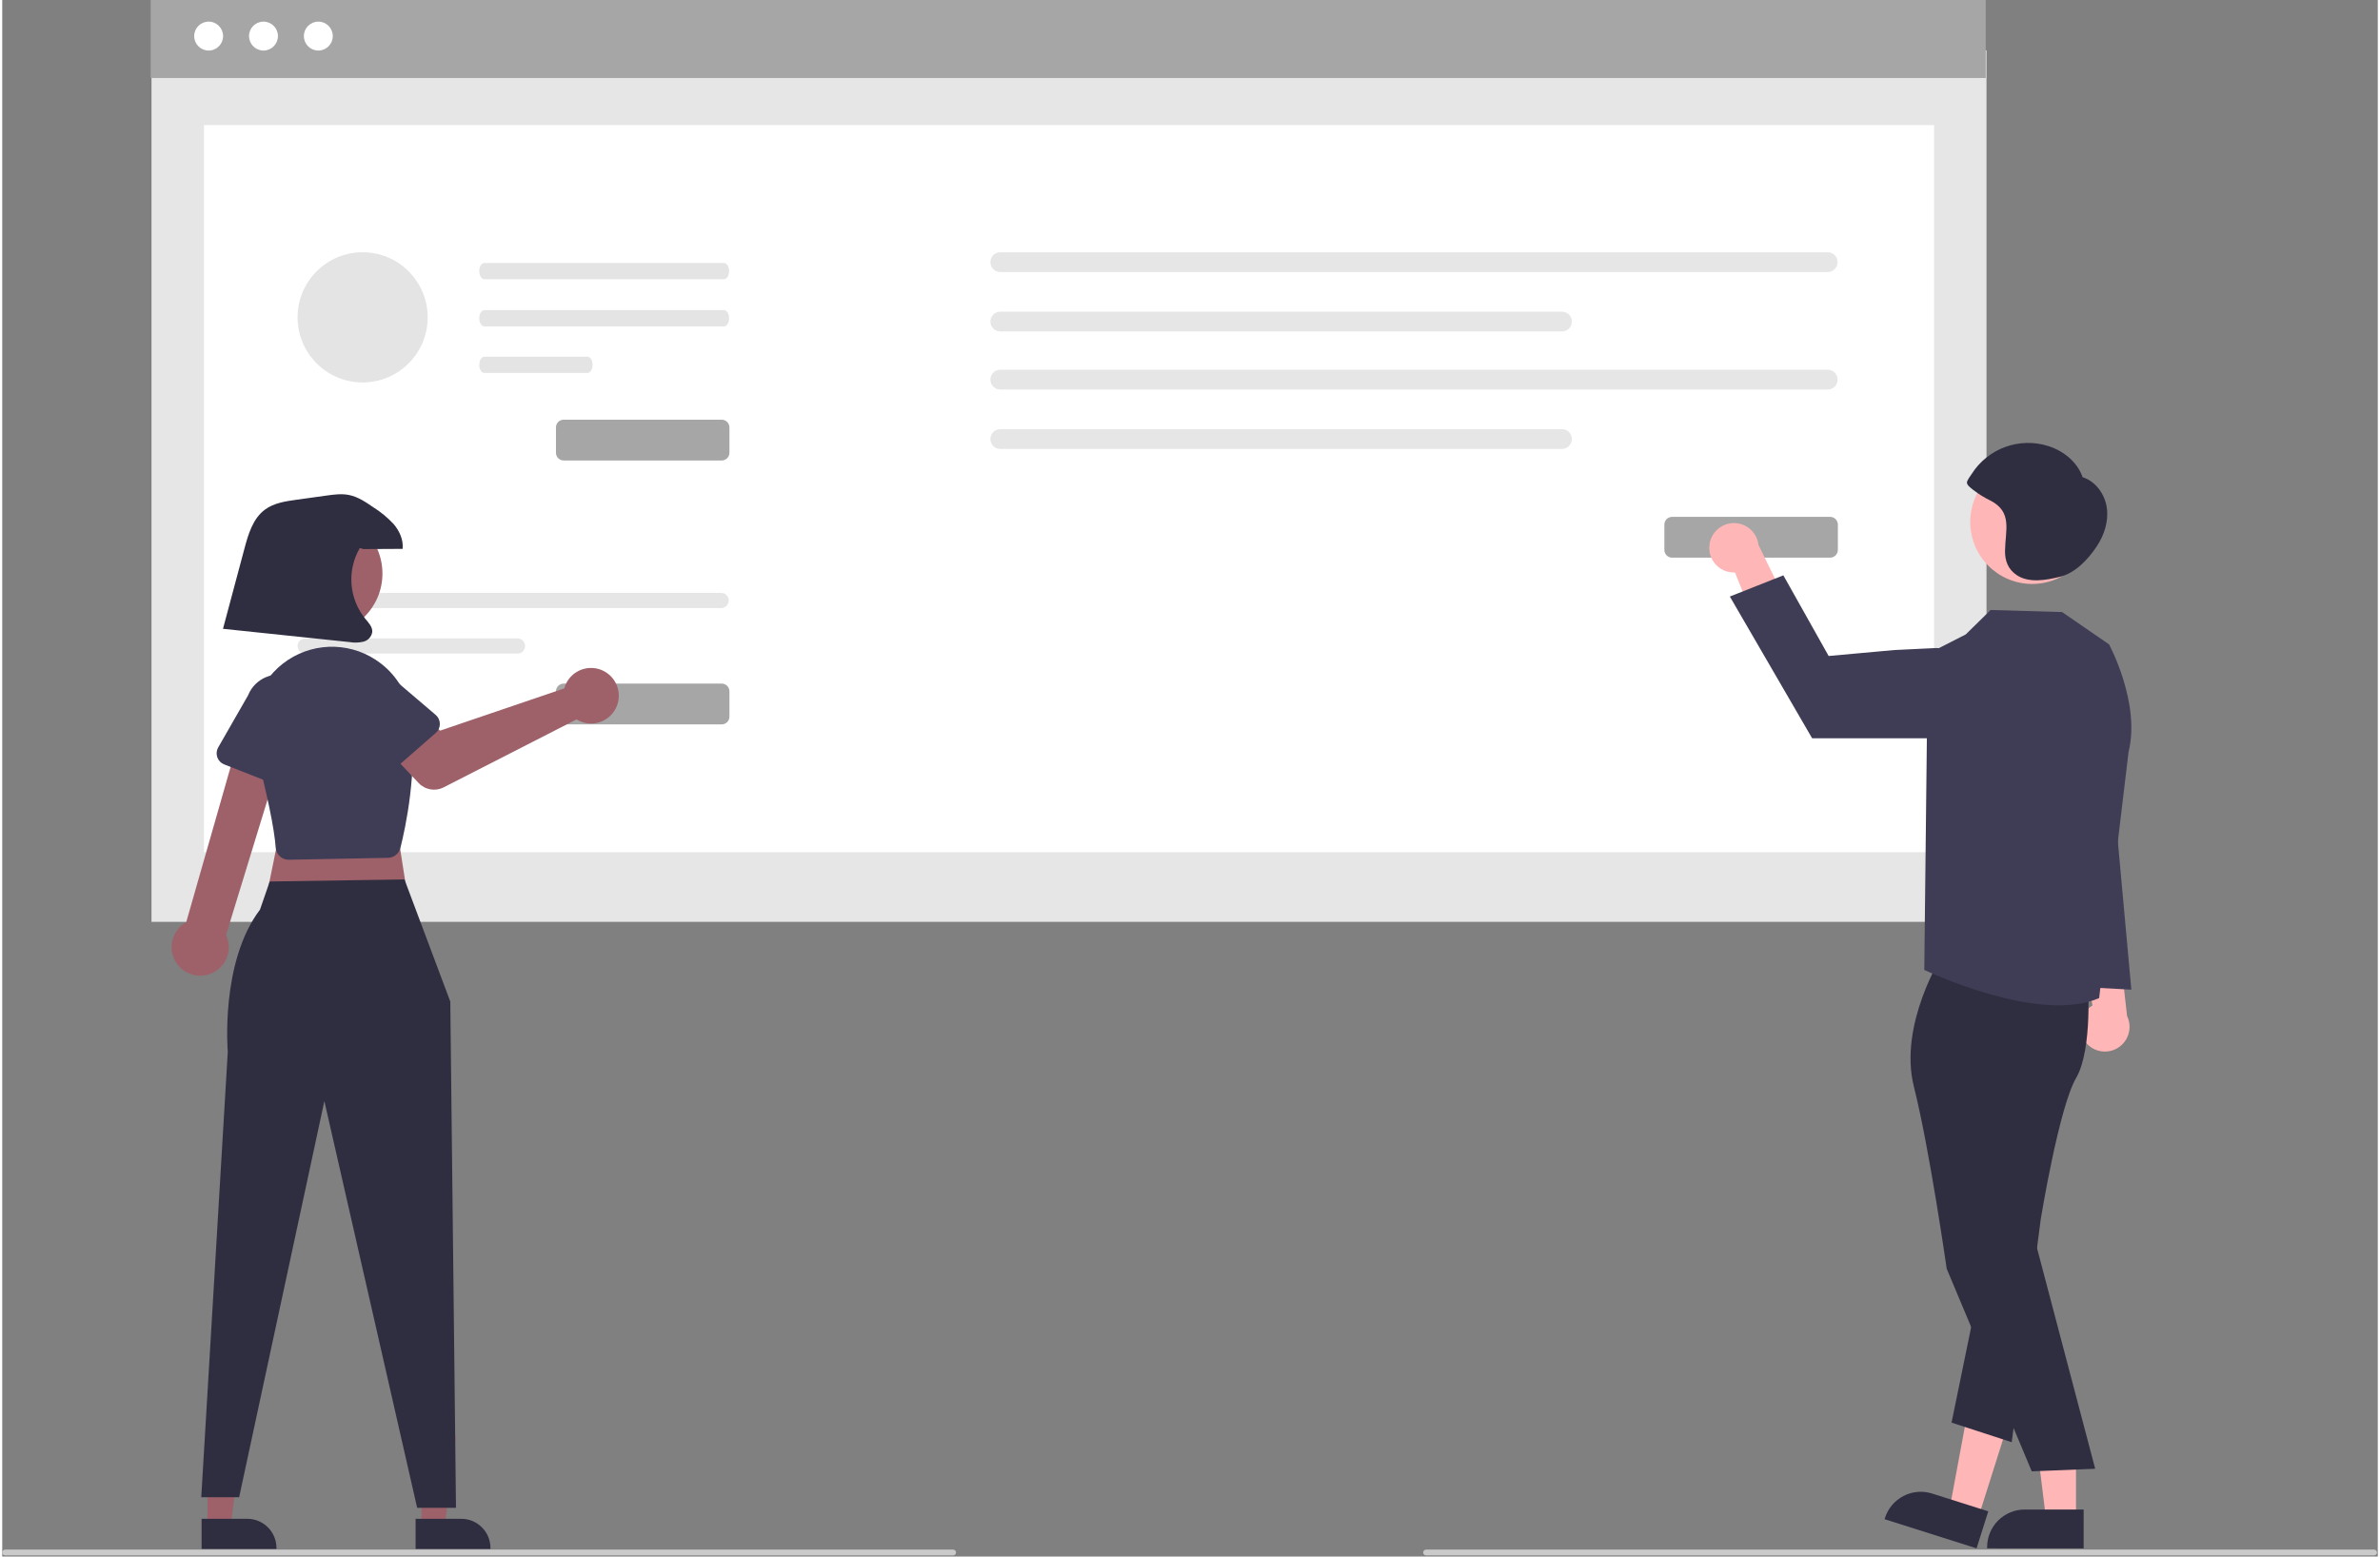 <?xml version="1.0" encoding="UTF-8"?>
<svg xmlns="http://www.w3.org/2000/svg" xmlns:xlink="http://www.w3.org/1999/xlink" width="535px" height="350px" viewBox="0 0 534 350" version="1.1">
<rect x="0" y="0" width="534" height="350" fill="#808080" stroke="none"/>
<g id="surface1">
<path style=" stroke:none;fill-rule:nonzero;fill:rgb(100%,71.373%,71.373%);fill-opacity:1;" d="M 468.375 234.43 C 467.328 233.176 466.887 231.52 467.176 229.91 C 467.465 228.301 468.453 226.902 469.871 226.09 L 466.258 206.793 L 475.652 210.746 L 477.645 228.465 C 478.875 230.996 478.02 234.047 475.656 235.57 C 473.289 237.09 470.16 236.602 468.375 234.43 Z M 468.375 234.43 "/>
<path style=" stroke:none;fill-rule:nonzero;fill:rgb(90.196%,90.196%,90.196%);fill-opacity:1;" d="M 33.555 11.32 L 446.047 11.32 L 446.047 207.285 L 33.555 207.285 Z M 33.555 11.32 "/>
<path style=" stroke:none;fill-rule:nonzero;fill:rgb(100%,100%,100%);fill-opacity:1;" d="M 45.348 28.125 L 434.254 28.125 L 434.254 191.621 L 45.348 191.621 Z M 45.348 28.125 "/>
<path style=" stroke:none;fill-rule:nonzero;fill:rgb(65.098%,65.098%,65.098%);fill-opacity:1;" d="M 33.379 0 L 445.871 0 L 445.871 17.543 L 33.379 17.543 Z M 33.379 0 "/>
<path style=" stroke:none;fill-rule:nonzero;fill:rgb(100%,100%,100%);fill-opacity:1;" d="M 49.648 8.113 C 49.648 9.91 48.195 11.367 46.398 11.367 C 44.605 11.367 43.152 9.91 43.152 8.113 C 43.152 6.32 44.605 4.863 46.398 4.863 C 48.195 4.863 49.648 6.32 49.648 8.113 Z M 49.648 8.113 "/>
<path style=" stroke:none;fill-rule:nonzero;fill:rgb(100%,100%,100%);fill-opacity:1;" d="M 61.977 8.113 C 61.977 9.91 60.523 11.367 58.727 11.367 C 56.934 11.367 55.48 9.91 55.48 8.113 C 55.48 6.32 56.934 4.863 58.727 4.863 C 60.523 4.863 61.977 6.32 61.977 8.113 Z M 61.977 8.113 "/>
<path style=" stroke:none;fill-rule:nonzero;fill:rgb(100%,100%,100%);fill-opacity:1;" d="M 74.305 8.113 C 74.305 9.91 72.852 11.367 71.059 11.367 C 69.262 11.367 67.809 9.91 67.809 8.113 C 67.809 6.32 69.262 4.863 71.059 4.863 C 72.852 4.863 74.305 6.32 74.305 8.113 Z M 74.305 8.113 "/>
<path style=" stroke:none;fill-rule:nonzero;fill:rgb(90.196%,90.196%,90.196%);fill-opacity:1;" d="M 68.094 133.316 C 67.152 133.32 66.395 134.082 66.395 135.02 C 66.395 135.961 67.152 136.723 68.094 136.727 L 161.613 136.727 C 162.555 136.723 163.312 135.961 163.312 135.02 C 163.312 134.082 162.555 133.32 161.613 133.316 Z M 68.094 133.316 "/>
<path style=" stroke:none;fill-rule:nonzero;fill:rgb(90.196%,90.196%,90.196%);fill-opacity:1;" d="M 68.094 143.555 C 67.152 143.559 66.395 144.32 66.395 145.262 C 66.395 146.199 67.152 146.965 68.094 146.965 L 115.836 146.965 C 116.777 146.965 117.535 146.199 117.535 145.262 C 117.535 144.32 116.777 143.559 115.836 143.555 Z M 68.094 143.555 "/>
<path style=" stroke:none;fill-rule:nonzero;fill:rgb(65.098%,65.098%,65.098%);fill-opacity:1;" d="M 161.734 162.883 L 126.207 162.883 C 125.25 162.883 124.473 162.105 124.473 161.148 L 124.473 155.449 C 124.473 154.488 125.25 153.711 126.207 153.711 L 161.734 153.711 C 162.691 153.711 163.469 154.488 163.469 155.449 L 163.469 161.148 C 163.469 162.105 162.691 162.883 161.734 162.883 Z M 161.734 162.883 "/>
<path style=" stroke:none;fill-rule:nonzero;fill:rgb(65.098%,65.098%,65.098%);fill-opacity:1;" d="M 161.734 103.543 L 126.207 103.543 C 125.25 103.543 124.473 102.766 124.473 101.805 L 124.473 96.109 C 124.473 95.148 125.25 94.371 126.207 94.371 L 161.734 94.371 C 162.691 94.371 163.469 95.148 163.469 96.109 L 163.469 101.805 C 163.469 102.766 162.691 103.543 161.734 103.543 Z M 161.734 103.543 "/>
<path style=" stroke:none;fill-rule:nonzero;fill:rgb(90.196%,90.196%,90.196%);fill-opacity:1;" d="M 224.352 56.719 C 223.121 56.723 222.129 57.719 222.129 58.945 C 222.129 60.176 223.121 61.172 224.352 61.172 L 410.352 61.172 C 411.578 61.172 412.57 60.176 412.57 58.945 C 412.57 57.719 411.578 56.723 410.352 56.719 Z M 224.352 56.719 "/>
<path style=" stroke:none;fill-rule:nonzero;fill:rgb(90.196%,90.196%,90.196%);fill-opacity:1;" d="M 224.352 70.078 C 223.121 70.082 222.129 71.078 222.129 72.305 C 222.129 73.535 223.121 74.531 224.352 74.531 L 350.617 74.531 C 351.848 74.531 352.84 73.535 352.84 72.305 C 352.84 71.078 351.848 70.082 350.617 70.078 Z M 224.352 70.078 "/>
<path style=" stroke:none;fill-rule:nonzero;fill:rgb(90.196%,90.196%,90.196%);fill-opacity:1;" d="M 224.352 83.137 C 223.121 83.141 222.129 84.137 222.129 85.363 C 222.129 86.594 223.121 87.59 224.352 87.59 L 410.352 87.59 C 411.578 87.59 412.57 86.594 412.57 85.363 C 412.57 84.137 411.578 83.141 410.352 83.137 Z M 224.352 83.137 "/>
<path style=" stroke:none;fill-rule:nonzero;fill:rgb(90.196%,90.196%,90.196%);fill-opacity:1;" d="M 224.352 96.496 C 223.121 96.5 222.129 97.496 222.129 98.723 C 222.129 99.953 223.121 100.949 224.352 100.949 L 350.617 100.949 C 351.848 100.949 352.84 99.953 352.84 98.723 C 352.84 97.496 351.848 96.5 350.617 96.496 Z M 224.352 96.496 "/>
<path style=" stroke:none;fill-rule:nonzero;fill:rgb(65.098%,65.098%,65.098%);fill-opacity:1;" d="M 410.895 125.395 L 375.371 125.395 C 374.414 125.391 373.637 124.613 373.633 123.656 L 373.633 117.957 C 373.637 117 374.414 116.223 375.371 116.219 L 410.895 116.219 C 411.855 116.223 412.629 117 412.633 117.957 L 412.633 123.656 C 412.629 124.613 411.855 125.391 410.895 125.395 Z M 410.895 125.395 "/>
<path style=" stroke:none;fill-rule:nonzero;fill:rgb(89.412%,89.412%,89.412%);fill-opacity:1;" d="M 108.371 59.133 C 107.742 59.133 107.23 59.953 107.23 60.965 C 107.234 61.973 107.742 62.789 108.371 62.789 L 162.254 62.789 C 162.887 62.789 163.398 61.969 163.395 60.957 C 163.395 59.949 162.883 59.133 162.254 59.133 Z M 108.371 59.133 "/>
<path style=" stroke:none;fill-rule:nonzero;fill:rgb(89.412%,89.412%,89.412%);fill-opacity:1;" d="M 108.371 69.73 C 107.742 69.734 107.23 70.555 107.23 71.566 C 107.234 72.57 107.742 73.387 108.371 73.391 L 162.254 73.391 C 162.887 73.387 163.398 72.566 163.395 71.559 C 163.395 70.551 162.883 69.734 162.254 69.73 Z M 108.371 69.73 "/>
<path style=" stroke:none;fill-rule:nonzero;fill:rgb(89.412%,89.412%,89.412%);fill-opacity:1;" d="M 108.371 80.203 C 107.742 80.207 107.23 81.027 107.23 82.035 C 107.234 83.043 107.742 83.859 108.371 83.863 L 131.559 83.863 C 132.188 83.859 132.699 83.039 132.699 82.031 C 132.699 81.023 132.188 80.207 131.559 80.203 Z M 108.371 80.203 "/>
<path style=" stroke:none;fill-rule:nonzero;fill:rgb(89.412%,89.412%,89.412%);fill-opacity:1;" d="M 95.637 71.359 C 95.637 79.441 89.09 85.996 81.012 85.996 C 72.938 85.996 66.391 79.441 66.391 71.359 C 66.391 63.273 72.938 56.719 81.012 56.719 C 89.09 56.719 95.637 63.273 95.637 71.359 Z M 95.637 71.359 "/>
<path style=" stroke:none;fill-rule:nonzero;fill:rgb(100%,71.373%,71.373%);fill-opacity:1;" d="M 383.773 122.496 C 383.562 124.117 384.082 125.746 385.191 126.949 C 386.297 128.152 387.879 128.801 389.512 128.723 L 396.816 146.941 L 402.621 138.555 L 394.793 122.539 C 394.473 119.742 392.113 117.629 389.305 117.617 C 386.492 117.605 384.117 119.699 383.773 122.496 Z M 383.773 122.496 "/>
<path style=" stroke:none;fill-rule:nonzero;fill:rgb(100%,71.373%,71.373%);fill-opacity:1;" d="M 466.164 341.629 L 459.438 341.629 L 456.234 315.648 L 466.168 315.648 Z M 466.164 341.629 "/>
<path style=" stroke:none;fill-rule:nonzero;fill:rgb(18.431%,18.039%,25.49%);fill-opacity:1;" d="M 467.879 348.16 L 446.184 348.156 L 446.184 347.883 C 446.188 343.215 449.965 339.43 454.629 339.43 L 467.883 339.43 Z M 467.879 348.16 "/>
<path style=" stroke:none;fill-rule:nonzero;fill:rgb(100%,71.373%,71.373%);fill-opacity:1;" d="M 444.148 341.414 L 437.73 339.383 L 442.512 313.645 L 451.98 316.645 Z M 444.148 341.414 "/>
<path style=" stroke:none;fill-rule:nonzero;fill:rgb(18.431%,18.039%,25.49%);fill-opacity:1;" d="M 443.816 348.16 L 423.133 341.602 L 423.215 341.34 C 424.621 336.891 429.367 334.426 433.812 335.832 L 446.445 339.836 Z M 443.816 348.16 "/>
<path style=" stroke:none;fill-rule:nonzero;fill:rgb(18.431%,18.039%,25.49%);fill-opacity:1;" d="M 436.18 214.641 C 436.18 214.641 426.195 230.336 429.723 244.344 C 433.25 258.348 437.094 285.273 437.094 285.273 L 456.219 330.844 L 470.477 330.262 L 456.316 276.531 L 456.879 240.605 C 456.879 240.605 466.719 223.434 464.805 218.09 C 462.887 212.746 436.18 214.641 436.18 214.641 Z M 436.18 214.641 "/>
<path style=" stroke:none;fill-rule:nonzero;fill:rgb(18.431%,18.039%,25.49%);fill-opacity:1;" d="M 468.793 220.254 C 468.793 220.254 470.02 235.82 466.18 242.414 C 462.336 249.008 458.246 274.105 458.246 274.105 L 451.715 324.293 L 438.191 319.887 L 449.723 263.656 L 458.789 219.422 Z M 468.793 220.254 "/>
<path style=" stroke:none;fill-rule:nonzero;fill:rgb(24.706%,23.922%,33.725%);fill-opacity:1;" d="M 473.59 144.887 L 463.035 137.625 L 446.977 137.16 L 441.387 142.648 L 432.852 147.012 L 432.059 218.09 C 432.059 218.09 457.617 230.352 471.363 224.434 L 477.98 169.062 C 480.723 158.074 473.59 144.887 473.59 144.887 Z M 473.59 144.887 "/>
<path style=" stroke:none;fill-rule:nonzero;fill:rgb(24.706%,23.922%,33.725%);fill-opacity:1;" d="M 434.996 166.004 L 406.848 166.004 L 388.352 134.137 L 400.379 129.367 L 410.562 147.504 L 425.301 146.168 L 434.504 145.723 C 437.488 145.578 440.387 146.762 442.422 148.953 C 444.453 151.145 445.418 154.125 445.055 157.094 C 444.426 162.18 440.113 166 434.996 166.004 Z M 434.996 166.004 "/>
<path style=" stroke:none;fill-rule:nonzero;fill:rgb(100%,71.373%,71.373%);fill-opacity:1;" d="M 470.238 117.367 C 470.238 125.066 464.004 131.305 456.316 131.305 C 448.625 131.305 442.391 125.066 442.391 117.367 C 442.391 109.668 448.625 103.426 456.316 103.426 C 464.004 103.426 470.238 109.668 470.238 117.367 Z M 470.238 117.367 "/>
<path style=" stroke:none;fill-rule:nonzero;fill:rgb(18.431%,18.039%,25.49%);fill-opacity:1;" d="M 473.094 114.195 C 472.664 111.133 470.594 108.23 467.648 107.301 C 466.48 103.902 463.383 101.398 459.961 100.305 C 453.441 98.227 446.34 100.816 442.691 106.613 C 442.43 107.023 441.625 108.039 441.645 108.531 C 441.676 109.156 442.629 109.801 443.109 110.195 C 444.297 111.113 445.578 111.906 446.934 112.559 C 451.941 115.156 450.273 119.242 450.207 123.867 C 450.172 126.117 450.922 128.039 452.84 129.32 C 455.602 131.176 459.559 130.438 462.566 129.695 C 465.98 128.852 468.816 125.848 470.766 122.953 C 472.488 120.391 473.52 117.254 473.094 114.195 Z M 473.094 114.195 "/>
<path style=" stroke:none;fill-rule:nonzero;fill:rgb(24.706%,23.922%,33.725%);fill-opacity:1;" d="M 473.188 163.035 L 478.605 222.531 L 461.199 221.598 Z M 473.188 163.035 "/>
<path style=" stroke:none;fill-rule:nonzero;fill:rgb(79.216%,79.216%,79.216%);fill-opacity:1;" d="M 533.168 349.746 L 320.066 349.746 C 319.707 349.746 319.414 349.453 319.414 349.09 C 319.414 348.73 319.707 348.438 320.066 348.438 L 533.168 348.438 C 533.527 348.438 533.82 348.73 533.82 349.09 C 533.82 349.453 533.527 349.746 533.168 349.746 Z M 533.168 349.746 "/>
<path style=" stroke:none;fill-rule:nonzero;fill:rgb(61.961%,38.039%,41.569%);fill-opacity:1;" d="M 46.148 343.223 L 51.367 343.223 L 53.852 323.07 L 46.148 323.07 Z M 46.148 343.223 "/>
<path style=" stroke:none;fill-rule:nonzero;fill:rgb(18.431%,18.039%,25.49%);fill-opacity:1;" d="M 44.816 341.516 L 55.098 341.516 C 58.715 341.516 61.645 344.453 61.648 348.074 L 61.648 348.289 L 44.82 348.289 Z M 44.816 341.516 "/>
<path style=" stroke:none;fill-rule:nonzero;fill:rgb(61.961%,38.039%,41.569%);fill-opacity:1;" d="M 94.254 343.223 L 99.473 343.223 L 101.953 323.07 L 94.25 323.07 Z M 94.254 343.223 "/>
<path style=" stroke:none;fill-rule:nonzero;fill:rgb(18.431%,18.039%,25.49%);fill-opacity:1;" d="M 92.922 341.516 L 103.199 341.516 C 106.816 341.516 109.75 344.453 109.75 348.074 L 109.75 348.289 L 92.922 348.289 Z M 92.922 341.516 "/>
<path style=" stroke:none;fill-rule:nonzero;fill:rgb(61.961%,38.039%,41.569%);fill-opacity:1;" d="M 87.953 181.316 L 91.355 203.051 L 59.004 203.477 L 63.262 182.594 Z M 87.953 181.316 "/>
<path style=" stroke:none;fill-rule:nonzero;fill:rgb(18.431%,18.039%,25.49%);fill-opacity:1;" d="M 90.418 197.746 L 100.723 225.215 L 102 339.047 L 93.273 339.047 L 72.414 247.59 L 53.258 336.66 L 44.742 336.66 L 50.703 236.508 C 50.703 236.508 48.945 216.406 57.941 204.543 L 60.129 198.211 Z M 90.418 197.746 "/>
<path style=" stroke:none;fill-rule:nonzero;fill:rgb(61.961%,38.039%,41.569%);fill-opacity:1;" d="M 46.219 219.156 C 48.043 218.66 49.551 217.379 50.344 215.66 C 51.133 213.941 51.121 211.961 50.312 210.25 L 64.074 165.328 L 53.949 163.316 L 41.363 207.352 C 38.52 208.938 37.316 212.402 38.555 215.414 C 39.793 218.426 43.086 220.035 46.219 219.156 Z M 46.219 219.156 "/>
<path style=" stroke:none;fill-rule:nonzero;fill:rgb(24.706%,23.922%,33.725%);fill-opacity:1;" d="M 64.371 193.32 C 64.184 193.32 63.992 193.301 63.809 193.266 C 62.527 193.008 61.574 191.93 61.477 190.625 C 61.16 186.238 59.574 178.605 56.766 167.93 C 54.824 160.496 57.82 152.645 64.227 148.402 C 70.633 144.164 79.02 144.473 85.098 149.176 C 88.93 152.113 91.398 156.496 91.93 161.301 C 93.324 173.602 90.695 185.953 89.5 190.691 C 89.176 191.961 88.043 192.859 86.734 192.891 L 64.434 193.32 C 64.414 193.32 64.391 193.32 64.371 193.32 Z M 64.371 193.32 "/>
<path style=" stroke:none;fill-rule:nonzero;fill:rgb(61.961%,38.039%,41.569%);fill-opacity:1;" d="M 126.676 153.859 C 126.543 154.16 126.434 154.473 126.348 154.789 L 98.434 164.285 L 93.039 159.57 L 84.863 166.789 L 93.602 176.07 C 95.051 177.609 97.344 178.008 99.227 177.043 L 129.098 161.77 C 131.309 163.125 134.129 162.973 136.18 161.383 C 138.23 159.793 139.086 157.098 138.328 154.613 C 137.566 152.129 135.352 150.375 132.762 150.207 C 130.172 150.039 127.75 151.496 126.676 153.859 Z M 126.676 153.859 "/>
<path style=" stroke:none;fill-rule:nonzero;fill:rgb(24.706%,23.922%,33.725%);fill-opacity:1;" d="M 97.461 164.805 L 87.285 173.703 C 86.699 174.215 85.918 174.449 85.148 174.34 C 84.379 174.23 83.695 173.789 83.273 173.133 L 75.996 161.785 C 73.316 158.684 73.648 153.996 76.742 151.305 C 79.836 148.617 84.523 148.941 87.215 152.035 L 97.438 160.75 C 98.027 161.254 98.371 161.992 98.375 162.773 C 98.379 163.551 98.047 164.293 97.461 164.805 Z M 97.461 164.805 "/>
<path style=" stroke:none;fill-rule:nonzero;fill:rgb(24.706%,23.922%,33.725%);fill-opacity:1;" d="M 62.465 176.828 L 49.891 171.883 C 49.168 171.598 48.602 171.012 48.344 170.277 C 48.086 169.543 48.16 168.73 48.551 168.059 L 55.258 156.363 C 56.777 152.555 61.09 150.695 64.895 152.207 C 68.703 153.715 70.57 158.027 69.074 161.844 L 66.051 174.941 C 65.875 175.699 65.379 176.344 64.691 176.707 C 64.004 177.07 63.191 177.113 62.465 176.828 Z M 62.465 176.828 "/>
<path style=" stroke:none;fill-rule:nonzero;fill:rgb(61.961%,38.039%,41.569%);fill-opacity:1;" d="M 85.469 128.973 C 85.469 136.535 79.344 142.668 71.789 142.668 C 64.234 142.668 58.109 136.535 58.109 128.973 C 58.109 121.41 64.234 115.277 71.789 115.277 C 79.344 115.277 85.469 121.41 85.469 128.973 Z M 85.469 128.973 "/>
<path style=" stroke:none;fill-rule:nonzero;fill:rgb(79.216%,79.216%,79.216%);fill-opacity:1;" d="M 213.758 349.746 L 0.652 349.746 C 0.293 349.746 0 349.453 0 349.09 C 0 348.73 0.293 348.438 0.652 348.438 L 213.758 348.438 C 214.117 348.438 214.406 348.73 214.406 349.09 C 214.406 349.453 214.117 349.746 213.758 349.746 Z M 213.758 349.746 "/>
<path style=" stroke:none;fill-rule:nonzero;fill:rgb(18.431%,18.039%,25.49%);fill-opacity:1;" d="M 81.199 123.465 C 84.133 123.449 87.07 123.434 90.004 123.418 C 90.211 121.414 89.32 119.422 88.023 117.883 C 86.656 116.402 85.098 115.113 83.391 114.047 C 81.707 112.891 79.961 111.707 77.961 111.305 C 76.285 110.965 74.551 111.199 72.855 111.438 C 70.609 111.75 68.359 112.062 66.113 112.375 C 63.645 112.719 61.066 113.105 59.062 114.586 C 56.352 116.59 55.316 120.102 54.445 123.359 L 49.625 141.391 L 78.09 144.379 C 79.121 144.555 80.176 144.523 81.195 144.289 C 82.23 144.027 83.012 143.172 83.18 142.117 C 83.262 140.953 82.34 140.004 81.59 139.109 C 77.938 134.578 77.457 128.262 80.383 123.227 Z M 81.199 123.465 "/>
</g>
</svg>
